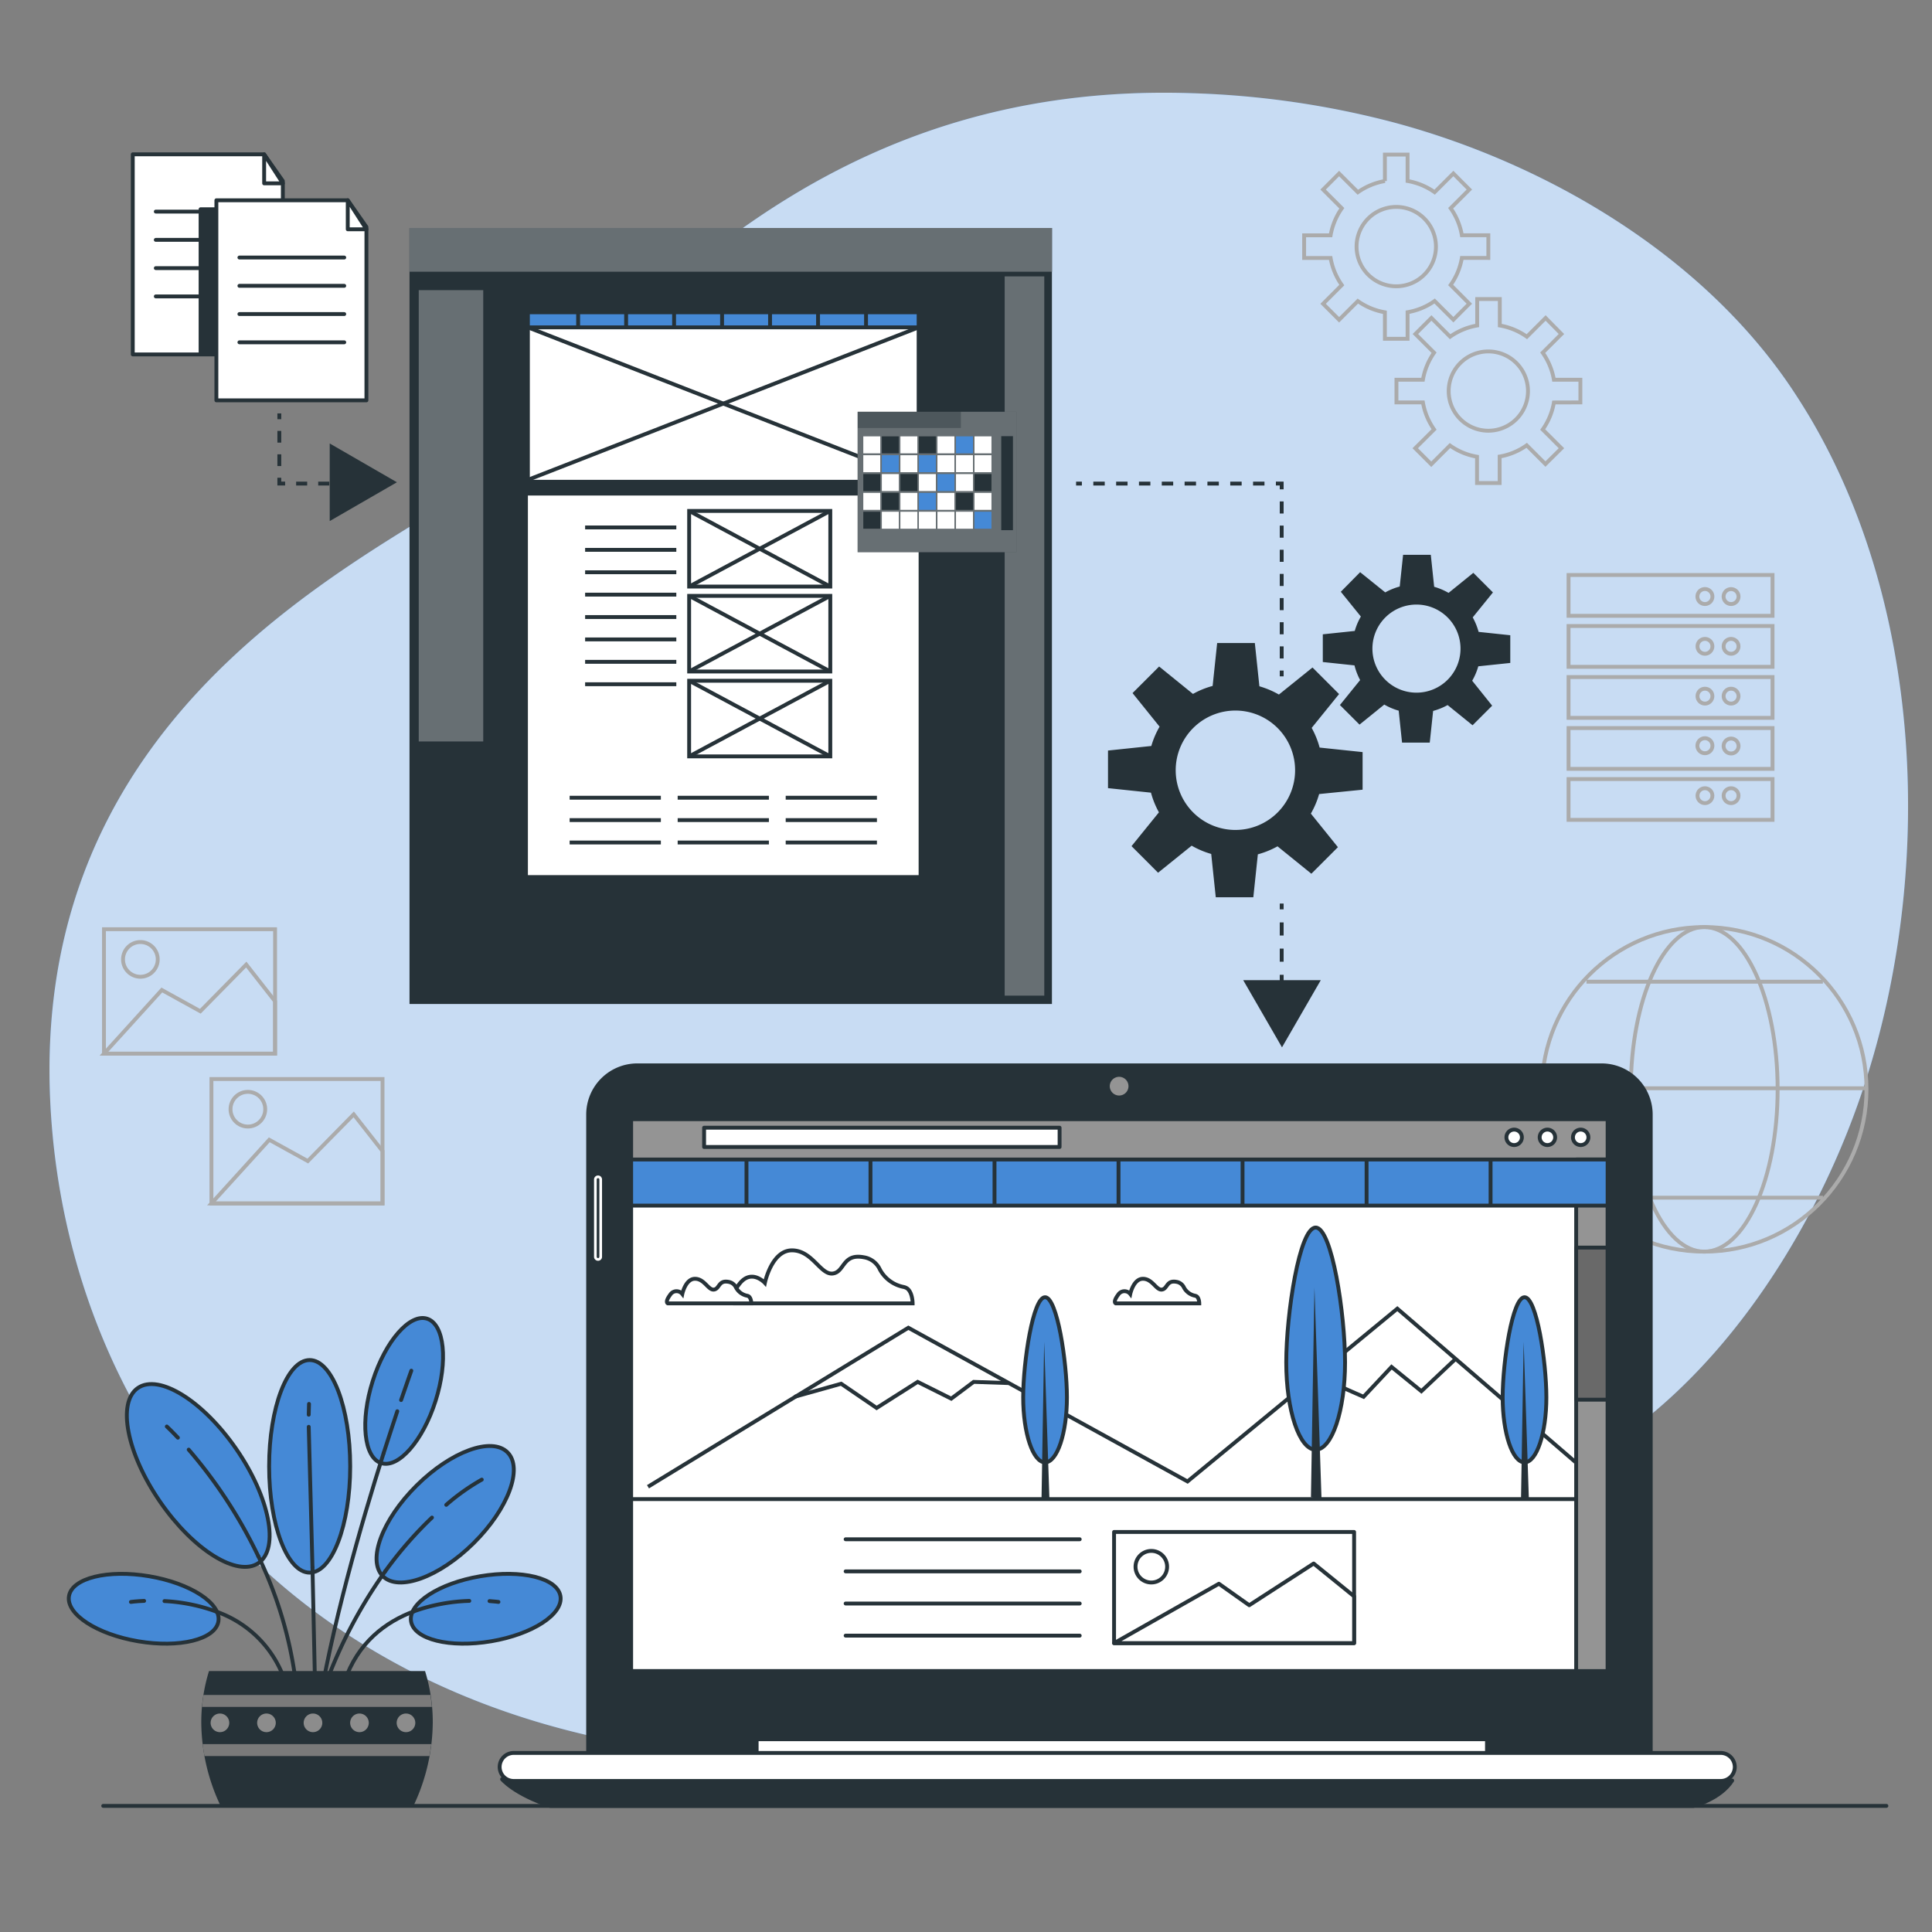 <svg xmlns="http://www.w3.org/2000/svg" viewBox="0 0 500 500"><rect x="0" y="0" width="500" height="500" fill="#808080" stroke="none"/><g id="freepik--background-simple--inject-53"><path d="M468.5,108.18q-2.38-4-5-7.91C440.33,65.93,400.44,42.44,361.2,31.82a231.88,231.88,0,0,0-52.71-7.7c-116.62-3.95-163.07,88-201.61,111.68S9,200,13,285s65.22,165,183.81,170,126.5-48.42,192.71-68.19c43.82-13.08,75-57.26,90.2-98.08C500.5,233.08,499.52,160.81,468.5,108.18Z" style="fill:#4589D6"></path><path d="M468.5,108.18q-2.38-4-5-7.91C440.33,65.93,400.44,42.44,361.2,31.82a231.88,231.88,0,0,0-52.71-7.7c-116.62-3.95-163.07,88-201.61,111.68S9,200,13,285s65.22,165,183.81,170,126.5-48.42,192.71-68.19c43.82-13.08,75-57.26,90.2-98.08C500.5,233.08,499.52,160.81,468.5,108.18Z" style="fill:#fff;opacity:0.7"></path></g><g id="freepik--Floor--inject-53"><line x1="26.71" y1="467.36" x2="488.2" y2="467.36" style="fill:none;stroke:#263238;stroke-linecap:round;stroke-miterlimit:10"></line></g><g id="freepik--Graphics--inject-53"><path d="M371.62,63.83a10.27,10.27,0,1,0-10.26,10.26A10.27,10.27,0,0,0,371.62,63.83Z" style="fill:none;stroke:#ababab;stroke-miterlimit:10"></path><path d="M385.18,66.76V60.89h-6.85a17.07,17.07,0,0,0-2.9-7l4.84-4.84-4.14-4.15-4.85,4.84a17.29,17.29,0,0,0-7-2.9V40h-5.87v6.85a17.35,17.35,0,0,0-7,2.9l-4.85-4.84-4.14,4.15,4.84,4.84a17.35,17.35,0,0,0-2.9,7h-6.85v5.87h6.85a17.29,17.29,0,0,0,2.9,7l-4.84,4.85,4.14,4.14,4.85-4.84a17.07,17.07,0,0,0,7,2.9v6.85h5.87V80.8a17,17,0,0,0,7-2.9l4.85,4.84,4.14-4.14-4.84-4.85a17,17,0,0,0,2.9-7Z" style="fill:none;stroke:#ababab;stroke-miterlimit:10"></path><path d="M395.44,101.21a10.26,10.26,0,1,0-10.26,10.26A10.26,10.26,0,0,0,395.44,101.21Z" style="fill:none;stroke:#ababab;stroke-miterlimit:10"></path><path d="M409,104.14V98.28h-6.85a17.11,17.11,0,0,0-2.9-7l4.85-4.84L400,82.29l-4.85,4.85a17,17,0,0,0-7-2.9V77.39h-5.86v6.85a17.06,17.06,0,0,0-7,2.9l-4.84-4.85-4.15,4.15,4.84,4.84a17.24,17.24,0,0,0-2.89,7h-6.85v5.86h6.85a17.24,17.24,0,0,0,2.89,7L366.26,116l4.15,4.15,4.84-4.85a17.06,17.06,0,0,0,7,2.9V125h5.86v-6.85a17,17,0,0,0,7-2.9l4.85,4.85L404.1,116l-4.85-4.84a17.11,17.11,0,0,0,2.9-7Z" style="fill:none;stroke:#ababab;stroke-miterlimit:10"></path><rect x="54.72" y="279.25" width="44.28" height="32.2" style="fill:none;stroke:#ababab;stroke-miterlimit:10"></rect><polygon points="99 297.9 91.54 288.4 79.66 300.48 69.69 294.98 54.72 311.45 99 311.45 99 297.9" style="fill:none;stroke:#ababab;stroke-miterlimit:10"></polygon><circle cx="64.15" cy="287.06" r="4.49" style="fill:none;stroke:#ababab;stroke-miterlimit:10"></circle><rect x="26.91" y="240.48" width="44.28" height="32.2" style="fill:none;stroke:#ababab;stroke-miterlimit:10"></rect><polygon points="71.18 259.13 63.73 249.63 51.84 261.71 41.88 256.21 26.91 272.69 71.18 272.69 71.18 259.13" style="fill:none;stroke:#ababab;stroke-miterlimit:10"></polygon><path d="M40.82,248.29a4.49,4.49,0,1,0-4.49,4.49A4.49,4.49,0,0,0,40.82,248.29Z" style="fill:none;stroke:#ababab;stroke-miterlimit:10"></path><rect x="405.94" y="148.81" width="52.79" height="10.56" style="fill:none;stroke:#ababab;stroke-miterlimit:10"></rect><rect x="405.94" y="162.01" width="52.79" height="10.56" style="fill:none;stroke:#ababab;stroke-miterlimit:10"></rect><rect x="405.94" y="175.22" width="52.79" height="10.56" style="fill:none;stroke:#ababab;stroke-miterlimit:10"></rect><rect x="405.94" y="188.42" width="52.79" height="10.56" style="fill:none;stroke:#ababab;stroke-miterlimit:10"></rect><rect x="405.94" y="201.62" width="52.79" height="10.56" style="fill:none;stroke:#ababab;stroke-miterlimit:10"></rect><path d="M443.17,154.39a1.94,1.94,0,1,0-1.93,1.93A1.93,1.93,0,0,0,443.17,154.39Z" style="fill:none;stroke:#ababab;stroke-miterlimit:10"></path><path d="M449.93,154.39a1.93,1.93,0,1,0-1.93,1.93A1.92,1.92,0,0,0,449.93,154.39Z" style="fill:none;stroke:#ababab;stroke-miterlimit:10"></path><circle cx="441.24" cy="167.27" r="1.93" style="fill:none;stroke:#ababab;stroke-miterlimit:10"></circle><circle cx="448" cy="167.27" r="1.93" style="fill:none;stroke:#ababab;stroke-miterlimit:10"></circle><circle cx="441.24" cy="180.16" r="1.93" style="fill:none;stroke:#ababab;stroke-miterlimit:10"></circle><circle cx="448" cy="180.16" r="1.93" style="fill:none;stroke:#ababab;stroke-miterlimit:10"></circle><path d="M443.17,193a1.94,1.94,0,1,0-1.93,1.93A1.93,1.93,0,0,0,443.17,193Z" style="fill:none;stroke:#ababab;stroke-miterlimit:10"></path><path d="M449.93,193A1.93,1.93,0,1,0,448,195,1.92,1.92,0,0,0,449.93,193Z" style="fill:none;stroke:#ababab;stroke-miterlimit:10"></path><circle cx="441.24" cy="205.92" r="1.93" style="fill:none;stroke:#ababab;stroke-miterlimit:10"></circle><circle cx="448" cy="205.92" r="1.93" style="fill:none;stroke:#ababab;stroke-miterlimit:10"></circle><circle cx="441.05" cy="281.92" r="42" style="fill:none;stroke:#ababab;stroke-miterlimit:10"></circle><ellipse cx="441.05" cy="281.92" rx="19" ry="42" style="fill:none;stroke:#ababab;stroke-miterlimit:10"></ellipse><line x1="410.58" y1="254.06" x2="471.77" y2="254.06" style="fill:none;stroke:#ababab;stroke-miterlimit:10"></line><line x1="410.58" y1="309.96" x2="471.77" y2="309.96" style="fill:none;stroke:#ababab;stroke-miterlimit:10"></line><line x1="399.25" y1="281.64" x2="483.1" y2="281.64" style="fill:none;stroke:#ababab;stroke-miterlimit:10"></line></g><g id="freepik--Plant--inject-53"><ellipse cx="80.14" cy="379.49" rx="10.49" ry="27.51" style="fill:#4589D6;stroke:#263238;stroke-miterlimit:10"></ellipse><ellipse cx="104.6" cy="359.94" rx="19.61" ry="8.53" transform="translate(-270.12 350.64) rotate(-72.37)" style="fill:#4589D6;stroke:#263238;stroke-miterlimit:10"></ellipse><path d="M35.76,424.76c-10.68-1.81-18.69-7-17.91-11.69s10.09-6.95,20.76-5.14,18.7,7,17.91,11.69S46.44,426.57,35.76,424.76Z" style="fill:#4589D6;stroke:#263238;stroke-miterlimit:10"></path><ellipse cx="115.22" cy="391.88" rx="22.74" ry="10.49" transform="translate(-242.54 194.76) rotate(-44.76)" style="fill:#4589D6;stroke:#263238;stroke-miterlimit:10"></ellipse><ellipse cx="51.28" cy="381.87" rx="11.99" ry="27.51" transform="translate(-207.65 96.55) rotate(-34.58)" style="fill:#4589D6;stroke:#263238;stroke-miterlimit:10"></ellipse><line x1="80.87" y1="405.64" x2="81.69" y2="443.46" style="fill:none;stroke:#263238;stroke-linecap:round;stroke-miterlimit:10"></line><line x1="79.9" y1="369.26" x2="80.87" y2="405.64" style="fill:none;stroke:#263238;stroke-linecap:round;stroke-miterlimit:10"></line><line x1="79.97" y1="363.33" x2="79.9" y2="366.12" style="fill:none;stroke:#263238;stroke-linecap:round;stroke-miterlimit:10"></line><path d="M66.85,402.74a105.41,105.41,0,0,1,10.36,39.69" style="fill:none;stroke:#263238;stroke-linecap:round;stroke-miterlimit:10"></path><path d="M48.84,375.17a124.41,124.41,0,0,1,18,27.57" style="fill:none;stroke:#263238;stroke-linecap:round;stroke-miterlimit:10"></path><path d="M43.17,369.18s1.08,1,2.87,2.89" style="fill:none;stroke:#263238;stroke-linecap:round;stroke-miterlimit:10"></path><path d="M99.72,406.62a124.22,124.22,0,0,0-17,33.75" style="fill:none;stroke:#263238;stroke-linecap:round;stroke-miterlimit:10"></path><path d="M111.79,392.75a100.09,100.09,0,0,0-12.07,13.87" style="fill:none;stroke:#263238;stroke-linecap:round;stroke-miterlimit:10"></path><path d="M124.68,382.93a55.1,55.1,0,0,0-9.19,6.52" style="fill:none;stroke:#263238;stroke-linecap:round;stroke-miterlimit:10"></path><path d="M99.28,376.07C93.47,394.36,85.67,421.38,82,444.84" style="fill:none;stroke:#263238;stroke-linecap:round;stroke-miterlimit:10"></path><path d="M102.82,365.23c-1,3.08-2.24,6.74-3.54,10.84" style="fill:none;stroke:#263238;stroke-linecap:round;stroke-miterlimit:10"></path><path d="M106.45,354.73s-1,2.8-2.65,7.6" style="fill:none;stroke:#263238;stroke-linecap:round;stroke-miterlimit:10"></path><path d="M56,417.09a28.76,28.76,0,0,1,17.8,18.12" style="fill:none;stroke:#263238;stroke-linecap:round;stroke-miterlimit:10"></path><path d="M42.57,414.36A45.69,45.69,0,0,1,56,417.09" style="fill:none;stroke:#263238;stroke-linecap:round;stroke-miterlimit:10"></path><path d="M33.88,414.58s1.29-.19,3.42-.27" style="fill:none;stroke:#263238;stroke-linecap:round;stroke-miterlimit:10"></path><path d="M127.13,424.76c10.68-1.81,18.7-7,17.91-11.69s-10.08-6.95-20.76-5.14-18.69,7-17.9,11.69S116.46,426.57,127.13,424.76Z" style="fill:#4589D6;stroke:#263238;stroke-miterlimit:10"></path><path d="M107.14,417c-7.34,2.73-14.54,8.05-18,18.21" style="fill:none;stroke:#263238;stroke-linecap:round;stroke-miterlimit:10"></path><path d="M121.45,414.31A46.53,46.53,0,0,0,107.14,417" style="fill:none;stroke:#263238;stroke-linecap:round;stroke-miterlimit:10"></path><path d="M129,414.58s-.85-.13-2.31-.22" style="fill:none;stroke:#263238;stroke-linecap:round;stroke-miterlimit:10"></path><path d="M107,467.36a51,51,0,0,0,5-21.66,44.85,44.85,0,0,0-2-13.24H54.09a44.85,44.85,0,0,0-2,13.24,51,51,0,0,0,5,21.66Z" style="fill:#263238"></path><path d="M52.66,438.65c-.16,1-.28,2.05-.37,3.1h59.48c-.09-1.05-.21-2.08-.37-3.1Z" style="fill:#7a7a7a"></path><path d="M111.14,454.47c.19-1,.35-2.06.47-3.1H52.45c.12,1,.28,2.07.47,3.1Z" style="fill:#7a7a7a"></path><path d="M59.33,445.87a2.41,2.41,0,1,1-2.41-2.41A2.41,2.41,0,0,1,59.33,445.87Z" style="fill:#8c8c8c"></path><path d="M71.37,445.87A2.41,2.41,0,1,1,69,443.46,2.41,2.41,0,0,1,71.37,445.87Z" style="fill:#8c8c8c"></path><path d="M83.41,445.87A2.41,2.41,0,1,1,81,443.46,2.41,2.41,0,0,1,83.41,445.87Z" style="fill:#8c8c8c"></path><path d="M95.44,445.87a2.41,2.41,0,1,1-2.4-2.41A2.41,2.41,0,0,1,95.44,445.87Z" style="fill:#8c8c8c"></path><path d="M107.48,445.87a2.41,2.41,0,1,1-2.41-2.41A2.41,2.41,0,0,1,107.48,445.87Z" style="fill:#8c8c8c"></path></g><g id="freepik--Device--inject-53"><path d="M164.92,275.71H414.47a12.74,12.74,0,0,1,12.74,12.74V454.22a0,0,0,0,1,0,0h-275a0,0,0,0,1,0,0V288.44A12.74,12.74,0,0,1,164.92,275.71Z" style="fill:#263238;stroke:#263238;stroke-linecap:round;stroke-linejoin:round"></path><rect x="195.82" y="445.63" width="189.01" height="9.31" style="fill:#263238;stroke:#263238;stroke-linecap:round;stroke-linejoin:round"></rect><rect x="195.82" y="450.11" width="189.01" height="4.83" style="fill:#fff;stroke:#263238;stroke-linecap:round;stroke-linejoin:round"></rect><path d="M129.94,460.46s3.1,3.79,12.42,6.9H438.29s6.89-1.73,10-6.56Z" style="fill:#263238;stroke:#263238;stroke-linecap:round;stroke-linejoin:round"></path><path d="M445.33,460.91H132.94a3.62,3.62,0,0,1-3.63-3.62h0a3.63,3.63,0,0,1,3.63-3.63H445.33a3.64,3.64,0,0,1,3.63,3.63h0A3.63,3.63,0,0,1,445.33,460.91Z" style="fill:#fff;stroke:#263238;stroke-linecap:round;stroke-linejoin:round"></path><path d="M292.05,281.11a2.42,2.42,0,1,0-2.42,2.41A2.42,2.42,0,0,0,292.05,281.11Z" style="fill:#949494"></path><path d="M154.77,325.94h0a.69.69,0,0,1-.69-.69v-20a.69.69,0,0,1,.69-.69h0a.69.69,0,0,1,.69.69v20A.68.68,0,0,1,154.77,325.94Z" style="fill:#263238;stroke:#fff;stroke-linejoin:round;stroke-width:0.692px"></path><rect x="163.34" y="289.65" width="252.71" height="142.81" style="fill:#fff;stroke:#263238;stroke-linecap:round;stroke-linejoin:round"></rect><line x1="218.85" y1="398.36" x2="279.43" y2="398.36" style="fill:#fff;stroke:#263238;stroke-linecap:round;stroke-linejoin:round"></line><line x1="218.85" y1="406.67" x2="279.43" y2="406.67" style="fill:#fff;stroke:#263238;stroke-linecap:round;stroke-linejoin:round"></line><line x1="218.85" y1="414.99" x2="279.43" y2="414.99" style="fill:#fff;stroke:#263238;stroke-linecap:round;stroke-linejoin:round"></line><line x1="218.85" y1="423.3" x2="279.43" y2="423.3" style="fill:#fff;stroke:#263238;stroke-linecap:round;stroke-linejoin:round"></line><rect x="288.32" y="396.47" width="62.12" height="28.77" style="fill:#fff;stroke:#263238;stroke-linecap:round;stroke-linejoin:round"></rect><polygon points="350.44 413.13 339.97 404.64 323.3 415.43 315.45 409.87 288.32 425.24 350.44 425.24 350.44 413.13" style="fill:#fff;stroke:#263238;stroke-linecap:round;stroke-linejoin:round"></polygon><circle cx="297.96" cy="405.46" r="4.09" style="fill:#fff;stroke:#263238;stroke-linecap:round;stroke-linejoin:round"></circle><rect x="163.34" y="289.65" width="252.71" height="98.31" style="fill:#fff;stroke:#263238;stroke-linecap:round;stroke-linejoin:round"></rect><rect x="163.34" y="289.65" width="252.71" height="10.8" style="fill:#949494;stroke:#263238;stroke-linecap:round;stroke-linejoin:round"></rect><rect x="407.91" y="300.08" width="8.13" height="132.39" style="fill:#949494;stroke:#263238;stroke-linecap:round;stroke-linejoin:round"></rect><rect x="407.91" y="322.87" width="8.13" height="39.36" style="fill:#696969;stroke:#263238;stroke-linecap:round;stroke-linejoin:round"></rect><polyline points="167.7 384.77 235.08 343.62 307.33 383.4 361.63 338.68 407.71 378.38" style="fill:none;stroke:#263238;stroke-miterlimit:10"></polyline><polyline points="205.62 361.49 217.69 358.11 226.87 364.38 237.49 357.63 246.18 361.97 251.98 357.63 261.05 357.94" style="fill:none;stroke:#263238;stroke-miterlimit:10"></polyline><polyline points="340.82 356.18 352.89 361.49 360.13 353.76 367.85 360.04 376.55 351.83" style="fill:none;stroke:#263238;stroke-miterlimit:10"></polyline><path d="M189.86,337.31h46.33s0-2.81-1.41-3.86a2.61,2.61,0,0,0-.95-.39,8.91,8.91,0,0,1-6.16-4.6,5.5,5.5,0,0,0-4.12-3.08c-5.61-1.05-4.91,3.86-8.07,4.21s-5.27-6-10.53-6-7,8.43-7,8.43-3.51-3.86-6.67.35S189.86,337.31,189.86,337.31Z" style="fill:#fff;stroke:#263238;stroke-miterlimit:10"></path><path d="M288.75,337.31h21.62s0-1.31-.66-1.8a1.19,1.19,0,0,0-.44-.18,4.16,4.16,0,0,1-2.88-2.15,2.57,2.57,0,0,0-1.92-1.44c-2.62-.49-2.29,1.8-3.77,2s-2.45-2.79-4.91-2.79-3.28,3.94-3.28,3.94a1.91,1.91,0,0,0-3.11.16C287.93,337,288.75,337.31,288.75,337.31Z" style="fill:#fff;stroke:#263238;stroke-miterlimit:10"></path><path d="M172.82,337.31h21.62s0-1.31-.66-1.8a1.19,1.19,0,0,0-.44-.18,4.16,4.16,0,0,1-2.88-2.15,2.57,2.57,0,0,0-1.92-1.44c-2.62-.49-2.29,1.8-3.77,2s-2.45-2.79-4.91-2.79-3.28,3.94-3.28,3.94a1.91,1.91,0,0,0-3.11.16C172,337,172.82,337.31,172.82,337.31Z" style="fill:#fff;stroke:#263238;stroke-miterlimit:10"></path><path d="M348.1,352.57c0,12.49-3.41,22.62-7.61,22.62s-7.61-10.13-7.61-22.62,3.41-34.88,7.61-34.88S348.1,340.08,348.1,352.57Z" style="fill:#4589D6;stroke:#263238;stroke-miterlimit:10"></path><polygon points="339.27 387.5 340.18 333.2 342.01 387.96 339.27 387.5" style="fill:#263238"></polygon><path d="M276.12,361.65c0,9.29-2.54,16.81-5.66,16.81s-5.66-7.52-5.66-16.81,2.54-25.93,5.66-25.93S276.12,352.36,276.12,361.65Z" style="fill:#4589D6;stroke:#263238;stroke-miterlimit:10"></path><polygon points="269.55 387.62 270.23 347.25 271.59 387.96 269.55 387.62" style="fill:#263238"></polygon><path d="M400.2,361.65c0,9.29-2.53,16.81-5.65,16.81s-5.66-7.52-5.66-16.81,2.53-25.93,5.66-25.93S400.2,352.36,400.2,361.65Z" style="fill:#4589D6;stroke:#263238;stroke-miterlimit:10"></path><polygon points="393.64 387.62 394.32 347.25 395.67 387.96 393.64 387.62" style="fill:#263238"></polygon><rect x="163.34" y="300.08" width="252.71" height="11.93" style="fill:#4589D6;stroke:#263238;stroke-miterlimit:10"></rect><line x1="193.19" y1="312.26" x2="193.19" y2="300.14" style="fill:none;stroke:#263238;stroke-miterlimit:10"></line><line x1="225.28" y1="312.26" x2="225.28" y2="300.14" style="fill:none;stroke:#263238;stroke-miterlimit:10"></line><line x1="257.38" y1="312.26" x2="257.38" y2="300.14" style="fill:none;stroke:#263238;stroke-miterlimit:10"></line><line x1="289.47" y1="312.26" x2="289.47" y2="300.14" style="fill:none;stroke:#263238;stroke-miterlimit:10"></line><line x1="321.57" y1="312.26" x2="321.57" y2="300.14" style="fill:none;stroke:#263238;stroke-miterlimit:10"></line><line x1="353.67" y1="312.26" x2="353.67" y2="300.14" style="fill:none;stroke:#263238;stroke-miterlimit:10"></line><line x1="385.76" y1="312.26" x2="385.76" y2="300.14" style="fill:none;stroke:#263238;stroke-miterlimit:10"></line><rect x="182.22" y="291.85" width="92" height="4.99" style="fill:#fff;stroke:#263238;stroke-linecap:round;stroke-linejoin:round"></rect><path d="M393.86,294.34a2,2,0,1,1-2-2A2,2,0,0,1,393.86,294.34Z" style="fill:#fff;stroke:#263238;stroke-linecap:round;stroke-linejoin:round"></path><path d="M402.47,294.34a2,2,0,1,1-2-2A2,2,0,0,1,402.47,294.34Z" style="fill:#fff;stroke:#263238;stroke-linecap:round;stroke-linejoin:round"></path><path d="M411.08,294.34a2,2,0,1,1-2-2A2,2,0,0,1,411.08,294.34Z" style="fill:#fff;stroke:#263238;stroke-linecap:round;stroke-linejoin:round"></path></g><g id="freepik--Gears--inject-53"><path d="M352.64,204.37v-9.73l-11.12-1.17a22.63,22.63,0,0,0-2.06-5.09l7.09-8.76-6.88-6.87-8.69,7a22.82,22.82,0,0,0-5.05-2.14l-1.18-11.2H315l-1.17,11.11a22,22,0,0,0-5.09,2.07l-8.76-7.1-6.88,6.88,7,8.69a22.36,22.36,0,0,0-2.14,5l-11.21,1.18v9.73l11.12,1.17a22.63,22.63,0,0,0,2.06,5.09l-7.09,8.75,6.87,6.88,8.69-7a22.43,22.43,0,0,0,5.06,2.14l1.18,11.21h9.72l1.17-11.11a22.47,22.47,0,0,0,5.09-2.07l8.76,7.09,6.87-6.87-7-8.69a22.43,22.43,0,0,0,2.14-5.06Zm-32.91,10.42a15.45,15.45,0,1,1,15.44-15.45A15.45,15.45,0,0,1,319.73,214.79Z" style="fill:#263238"></path><path d="M390.86,171.57V164.4l-8.2-.87a16.85,16.85,0,0,0-1.52-3.75l5.23-6.46-5.07-5.07-6.41,5.19a16.59,16.59,0,0,0-3.73-1.58l-.87-8.27h-7.17l-.87,8.2a16.85,16.85,0,0,0-3.75,1.52L352,148.08,347,153.15l5.19,6.41a16.21,16.21,0,0,0-1.58,3.73l-8.27.87v7.17l8.2.87A16.38,16.38,0,0,0,352,176l-5.23,6.46,5.07,5.07,6.41-5.19a16.21,16.21,0,0,0,3.73,1.58l.87,8.27h7.17l.87-8.2a16.85,16.85,0,0,0,3.75-1.52l6.46,5.23,5.07-5.07L381,176.17a16.21,16.21,0,0,0,1.58-3.73Zm-24.28,7.69a11.4,11.4,0,1,1,11.4-11.4A11.39,11.39,0,0,1,366.58,179.26Z" style="fill:#263238"></path><line x1="278.49" y1="125.15" x2="279.99" y2="125.15" style="fill:none;stroke:#263238;stroke-miterlimit:10"></line><line x1="282.95" y1="125.15" x2="328.72" y2="125.15" style="fill:none;stroke:#263238;stroke-miterlimit:10;stroke-dasharray:2.953,2.953"></line><polyline points="330.2 125.14 331.7 125.14 331.7 126.64" style="fill:none;stroke:#263238;stroke-miterlimit:10"></polyline><line x1="331.7" y1="129.77" x2="331.7" y2="171.97" style="fill:none;stroke:#263238;stroke-miterlimit:10;stroke-dasharray:3.126,3.126"></line><line x1="331.7" y1="173.54" x2="331.7" y2="175.04" style="fill:none;stroke:#263238;stroke-miterlimit:10"></line><line x1="331.7" y1="233.84" x2="331.7" y2="235.34" style="fill:none;stroke:#263238;stroke-miterlimit:10"></line><line x1="331.7" y1="238.72" x2="331.7" y2="257.37" style="fill:none;stroke:#263238;stroke-miterlimit:10;stroke-dasharray:3.39,3.39"></line><line x1="331.7" y1="259.06" x2="331.7" y2="260.56" style="fill:none;stroke:#263238;stroke-miterlimit:10"></line><polygon points="331.78 271.05 341.82 253.66 321.74 253.66 331.78 271.05" style="fill:#263238"></polygon></g><g id="freepik--Template--inject-53"><rect x="105.98" y="59" width="166.26" height="200.83" style="fill:#263238"></rect><rect x="105.98" y="59" width="166.26" height="11.32" style="fill:#263238"></rect><rect x="105.98" y="59" width="166.26" height="11.32" style="fill:#fff;opacity:0.3"></rect><rect x="108.37" y="75.09" width="16.69" height="116.8" style="fill:#263238"></rect><rect x="108.37" y="75.09" width="16.69" height="116.8" style="fill:#fff;opacity:0.3"></rect><rect x="260.01" y="71.53" width="10.25" height="186.14" style="fill:#fff;opacity:0.3"></rect><rect x="136.62" y="80.82" width="101.12" height="145.66" style="fill:#fff"></rect><rect x="136.62" y="80.82" width="101.12" height="46.92" style="fill:#fff;stroke:#263238;stroke-miterlimit:10"></rect><rect x="136.62" y="124.18" width="101.12" height="3.56" style="fill:#263238"></rect><line x1="151.43" y1="136.5" x2="175.03" y2="136.5" style="fill:none;stroke:#263238;stroke-miterlimit:10"></line><line x1="151.43" y1="142.3" x2="175.03" y2="142.3" style="fill:none;stroke:#263238;stroke-miterlimit:10"></line><line x1="151.43" y1="148.1" x2="175.03" y2="148.1" style="fill:none;stroke:#263238;stroke-miterlimit:10"></line><line x1="151.43" y1="153.89" x2="175.03" y2="153.89" style="fill:none;stroke:#263238;stroke-miterlimit:10"></line><line x1="151.43" y1="159.69" x2="175.03" y2="159.69" style="fill:none;stroke:#263238;stroke-miterlimit:10"></line><line x1="151.43" y1="165.48" x2="175.03" y2="165.48" style="fill:none;stroke:#263238;stroke-miterlimit:10"></line><line x1="151.43" y1="171.28" x2="175.03" y2="171.28" style="fill:none;stroke:#263238;stroke-miterlimit:10"></line><line x1="151.43" y1="177.08" x2="175.03" y2="177.08" style="fill:none;stroke:#263238;stroke-miterlimit:10"></line><line x1="147.42" y1="206.45" x2="171.03" y2="206.45" style="fill:none;stroke:#263238;stroke-miterlimit:10"></line><line x1="147.42" y1="212.24" x2="171.03" y2="212.24" style="fill:none;stroke:#263238;stroke-miterlimit:10"></line><line x1="147.42" y1="218.04" x2="171.03" y2="218.04" style="fill:none;stroke:#263238;stroke-miterlimit:10"></line><line x1="175.38" y1="206.45" x2="198.99" y2="206.45" style="fill:none;stroke:#263238;stroke-miterlimit:10"></line><line x1="175.38" y1="212.24" x2="198.99" y2="212.24" style="fill:none;stroke:#263238;stroke-miterlimit:10"></line><line x1="175.38" y1="218.04" x2="198.99" y2="218.04" style="fill:none;stroke:#263238;stroke-miterlimit:10"></line><line x1="203.34" y1="206.45" x2="226.95" y2="206.45" style="fill:none;stroke:#263238;stroke-miterlimit:10"></line><line x1="203.34" y1="212.24" x2="226.95" y2="212.24" style="fill:none;stroke:#263238;stroke-miterlimit:10"></line><line x1="203.34" y1="218.04" x2="226.95" y2="218.04" style="fill:none;stroke:#263238;stroke-miterlimit:10"></line><rect x="136.62" y="80.82" width="101.12" height="3.9" style="fill:#4589D6;stroke:#263238;stroke-miterlimit:10"></rect><line x1="149.62" y1="81.14" x2="149.62" y2="84.51" style="fill:none;stroke:#263238;stroke-miterlimit:10"></line><line x1="162.04" y1="81.14" x2="162.04" y2="84.51" style="fill:none;stroke:#263238;stroke-miterlimit:10"></line><line x1="174.45" y1="81.14" x2="174.45" y2="84.51" style="fill:none;stroke:#263238;stroke-miterlimit:10"></line><line x1="186.87" y1="81.14" x2="186.87" y2="84.51" style="fill:none;stroke:#263238;stroke-miterlimit:10"></line><line x1="199.29" y1="81.14" x2="199.29" y2="84.51" style="fill:none;stroke:#263238;stroke-miterlimit:10"></line><line x1="211.71" y1="81.14" x2="211.71" y2="84.51" style="fill:none;stroke:#263238;stroke-miterlimit:10"></line><line x1="224.13" y1="81.14" x2="224.13" y2="84.51" style="fill:none;stroke:#263238;stroke-miterlimit:10"></line><line x1="136.62" y1="124.18" x2="237.74" y2="84.72" style="fill:none;stroke:#263238;stroke-miterlimit:10"></line><line x1="136.62" y1="84.72" x2="237.74" y2="124.18" style="fill:none;stroke:#263238;stroke-miterlimit:10"></line><rect x="178.35" y="132.23" width="36.53" height="19.57" style="fill:#fff;stroke:#263238;stroke-miterlimit:10"></rect><rect x="178.35" y="154.21" width="36.53" height="19.57" style="fill:#fff;stroke:#263238;stroke-miterlimit:10"></rect><rect x="178.35" y="176.18" width="36.53" height="19.57" style="fill:#fff;stroke:#263238;stroke-miterlimit:10"></rect><line x1="178.35" y1="132.23" x2="214.87" y2="151.8" style="fill:none;stroke:#263238;stroke-miterlimit:10"></line><line x1="214.87" y1="132.23" x2="178.35" y2="151.8" style="fill:none;stroke:#263238;stroke-miterlimit:10"></line><line x1="178.35" y1="154.21" x2="214.87" y2="173.77" style="fill:none;stroke:#263238;stroke-miterlimit:10"></line><line x1="214.87" y1="154.21" x2="178.35" y2="173.77" style="fill:none;stroke:#263238;stroke-miterlimit:10"></line><line x1="178.35" y1="176.18" x2="214.87" y2="195.75" style="fill:none;stroke:#263238;stroke-miterlimit:10"></line><line x1="214.87" y1="176.18" x2="178.35" y2="195.75" style="fill:none;stroke:#263238;stroke-miterlimit:10"></line><rect x="221.95" y="106.56" width="41.12" height="36.35" style="fill:#263238"></rect><polygon points="248.65 106.56 248.65 110.75 221.95 110.75 221.95 142.91 263.07 142.91 263.07 106.56 248.65 106.56" style="fill:#fff;opacity:0.3"></polygon><rect x="221.95" y="106.56" width="26.69" height="4.19" style="fill:#fff;opacity:0.18"></rect><rect x="223.42" y="112.93" width="4.39" height="4.39" style="fill:#fff"></rect><rect x="228.22" y="112.93" width="4.39" height="4.39" style="fill:#263238"></rect><rect x="233.02" y="112.93" width="4.39" height="4.39" style="fill:#fff"></rect><rect x="237.81" y="112.93" width="4.39" height="4.39" style="fill:#263238"></rect><rect x="242.61" y="112.93" width="4.39" height="4.39" style="fill:#fff"></rect><rect x="247.41" y="112.93" width="4.39" height="4.39" style="fill:#4589D6"></rect><rect x="252.2" y="112.93" width="4.39" height="4.39" style="fill:#fff"></rect><rect x="223.42" y="117.81" width="4.39" height="4.39" style="fill:#fff"></rect><rect x="228.22" y="117.81" width="4.39" height="4.39" style="fill:#4589D6"></rect><rect x="233.02" y="117.81" width="4.39" height="4.39" style="fill:#fff"></rect><rect x="237.81" y="117.81" width="4.39" height="4.39" style="fill:#4589D6"></rect><rect x="242.61" y="117.81" width="4.39" height="4.39" style="fill:#fff"></rect><rect x="247.41" y="117.81" width="4.39" height="4.39" style="fill:#fff"></rect><rect x="252.2" y="117.81" width="4.39" height="4.39" style="fill:#fff"></rect><rect x="223.42" y="122.69" width="4.39" height="4.39" style="fill:#263238"></rect><rect x="228.22" y="122.69" width="4.39" height="4.39" style="fill:#fff"></rect><rect x="233.02" y="122.69" width="4.39" height="4.39" style="fill:#263238"></rect><rect x="237.81" y="122.69" width="4.39" height="4.39" style="fill:#fff"></rect><rect x="242.61" y="122.69" width="4.39" height="4.39" style="fill:#4589D6"></rect><rect x="247.41" y="122.69" width="4.39" height="4.39" style="fill:#fff"></rect><rect x="252.2" y="122.69" width="4.39" height="4.39" style="fill:#263238"></rect><rect x="223.42" y="127.56" width="4.39" height="4.39" style="fill:#fff"></rect><rect x="228.22" y="127.56" width="4.39" height="4.39" style="fill:#263238"></rect><rect x="233.02" y="127.56" width="4.39" height="4.39" style="fill:#fff"></rect><rect x="237.81" y="127.56" width="4.39" height="4.39" style="fill:#4589D6"></rect><rect x="242.61" y="127.56" width="4.39" height="4.39" style="fill:#fff"></rect><rect x="247.41" y="127.56" width="4.39" height="4.39" style="fill:#263238"></rect><rect x="252.2" y="127.56" width="4.39" height="4.39" style="fill:#fff"></rect><rect x="223.42" y="132.44" width="4.39" height="4.39" style="fill:#263238"></rect><rect x="228.22" y="132.44" width="4.39" height="4.39" style="fill:#fff"></rect><rect x="233.02" y="132.44" width="4.39" height="4.39" style="fill:#fff"></rect><rect x="237.81" y="132.44" width="4.39" height="4.39" style="fill:#fff"></rect><rect x="242.61" y="132.44" width="4.39" height="4.39" style="fill:#fff"></rect><rect x="247.41" y="132.44" width="4.39" height="4.39" style="fill:#fff"></rect><rect x="252.2" y="132.44" width="4.39" height="4.39" style="fill:#4589D6"></rect><rect x="259.12" y="112.88" width="3.03" height="24.33" style="fill:#263238"></rect></g><g id="freepik--Content--inject-53"><line x1="101" y1="125.15" x2="99.5" y2="125.15" style="fill:none;stroke:#263238;stroke-miterlimit:10"></line><line x1="96.64" y1="125.15" x2="75.22" y2="125.15" style="fill:none;stroke:#263238;stroke-miterlimit:10;stroke-dasharray:2.857,2.857"></line><polyline points="73.79 125.14 72.29 125.14 72.29 123.64" style="fill:none;stroke:#263238;stroke-miterlimit:10"></polyline><line x1="72.29" y1="120.61" x2="72.29" y2="110.01" style="fill:none;stroke:#263238;stroke-miterlimit:10;stroke-dasharray:3.031,3.031"></line><line x1="72.29" y1="108.49" x2="72.29" y2="106.99" style="fill:none;stroke:#263238;stroke-miterlimit:10"></line><polygon points="102.72 124.81 85.33 114.77 85.33 134.85 102.72 124.81" style="fill:#263238"></polygon><polygon points="73.2 91.72 34.36 91.72 34.36 39.94 68.36 39.94 73.2 46.84 73.2 91.72" style="fill:#fff;stroke:#263238;stroke-linecap:round;stroke-linejoin:round"></polygon><polygon points="68.36 39.94 68.36 47.45 73.2 47.45 68.36 39.94" style="fill:#fff;stroke:#263238;stroke-linecap:round;stroke-linejoin:round"></polygon><line x1="40.32" y1="54.76" x2="67.45" y2="54.76" style="fill:none;stroke:#263238;stroke-linecap:round;stroke-linejoin:round"></line><line x1="40.32" y1="62.08" x2="67.45" y2="62.08" style="fill:none;stroke:#263238;stroke-linecap:round;stroke-linejoin:round"></line><line x1="40.32" y1="69.39" x2="67.45" y2="69.39" style="fill:none;stroke:#263238;stroke-linecap:round;stroke-linejoin:round"></line><line x1="40.32" y1="76.71" x2="67.45" y2="76.71" style="fill:none;stroke:#263238;stroke-linecap:round;stroke-linejoin:round"></line><rect x="51.91" y="54.15" width="21.03" height="37.49" style="fill:#263238;stroke:#263238;stroke-linecap:round;stroke-linejoin:round"></rect><polygon points="94.83 103.61 56 103.61 56 51.83 90 51.83 94.83 58.73 94.83 103.61" style="fill:#fff;stroke:#263238;stroke-linecap:round;stroke-linejoin:round"></polygon><polygon points="90 51.83 90 59.34 94.83 59.34 90 51.83" style="fill:#fff;stroke:#263238;stroke-linecap:round;stroke-linejoin:round"></polygon><line x1="61.96" y1="66.65" x2="89.09" y2="66.65" style="fill:none;stroke:#263238;stroke-linecap:round;stroke-linejoin:round"></line><line x1="61.96" y1="73.97" x2="89.09" y2="73.97" style="fill:none;stroke:#263238;stroke-linecap:round;stroke-linejoin:round"></line><line x1="61.96" y1="81.28" x2="89.09" y2="81.28" style="fill:none;stroke:#263238;stroke-linecap:round;stroke-linejoin:round"></line><line x1="61.96" y1="88.59" x2="89.09" y2="88.59" style="fill:none;stroke:#263238;stroke-linecap:round;stroke-linejoin:round"></line></g></svg>